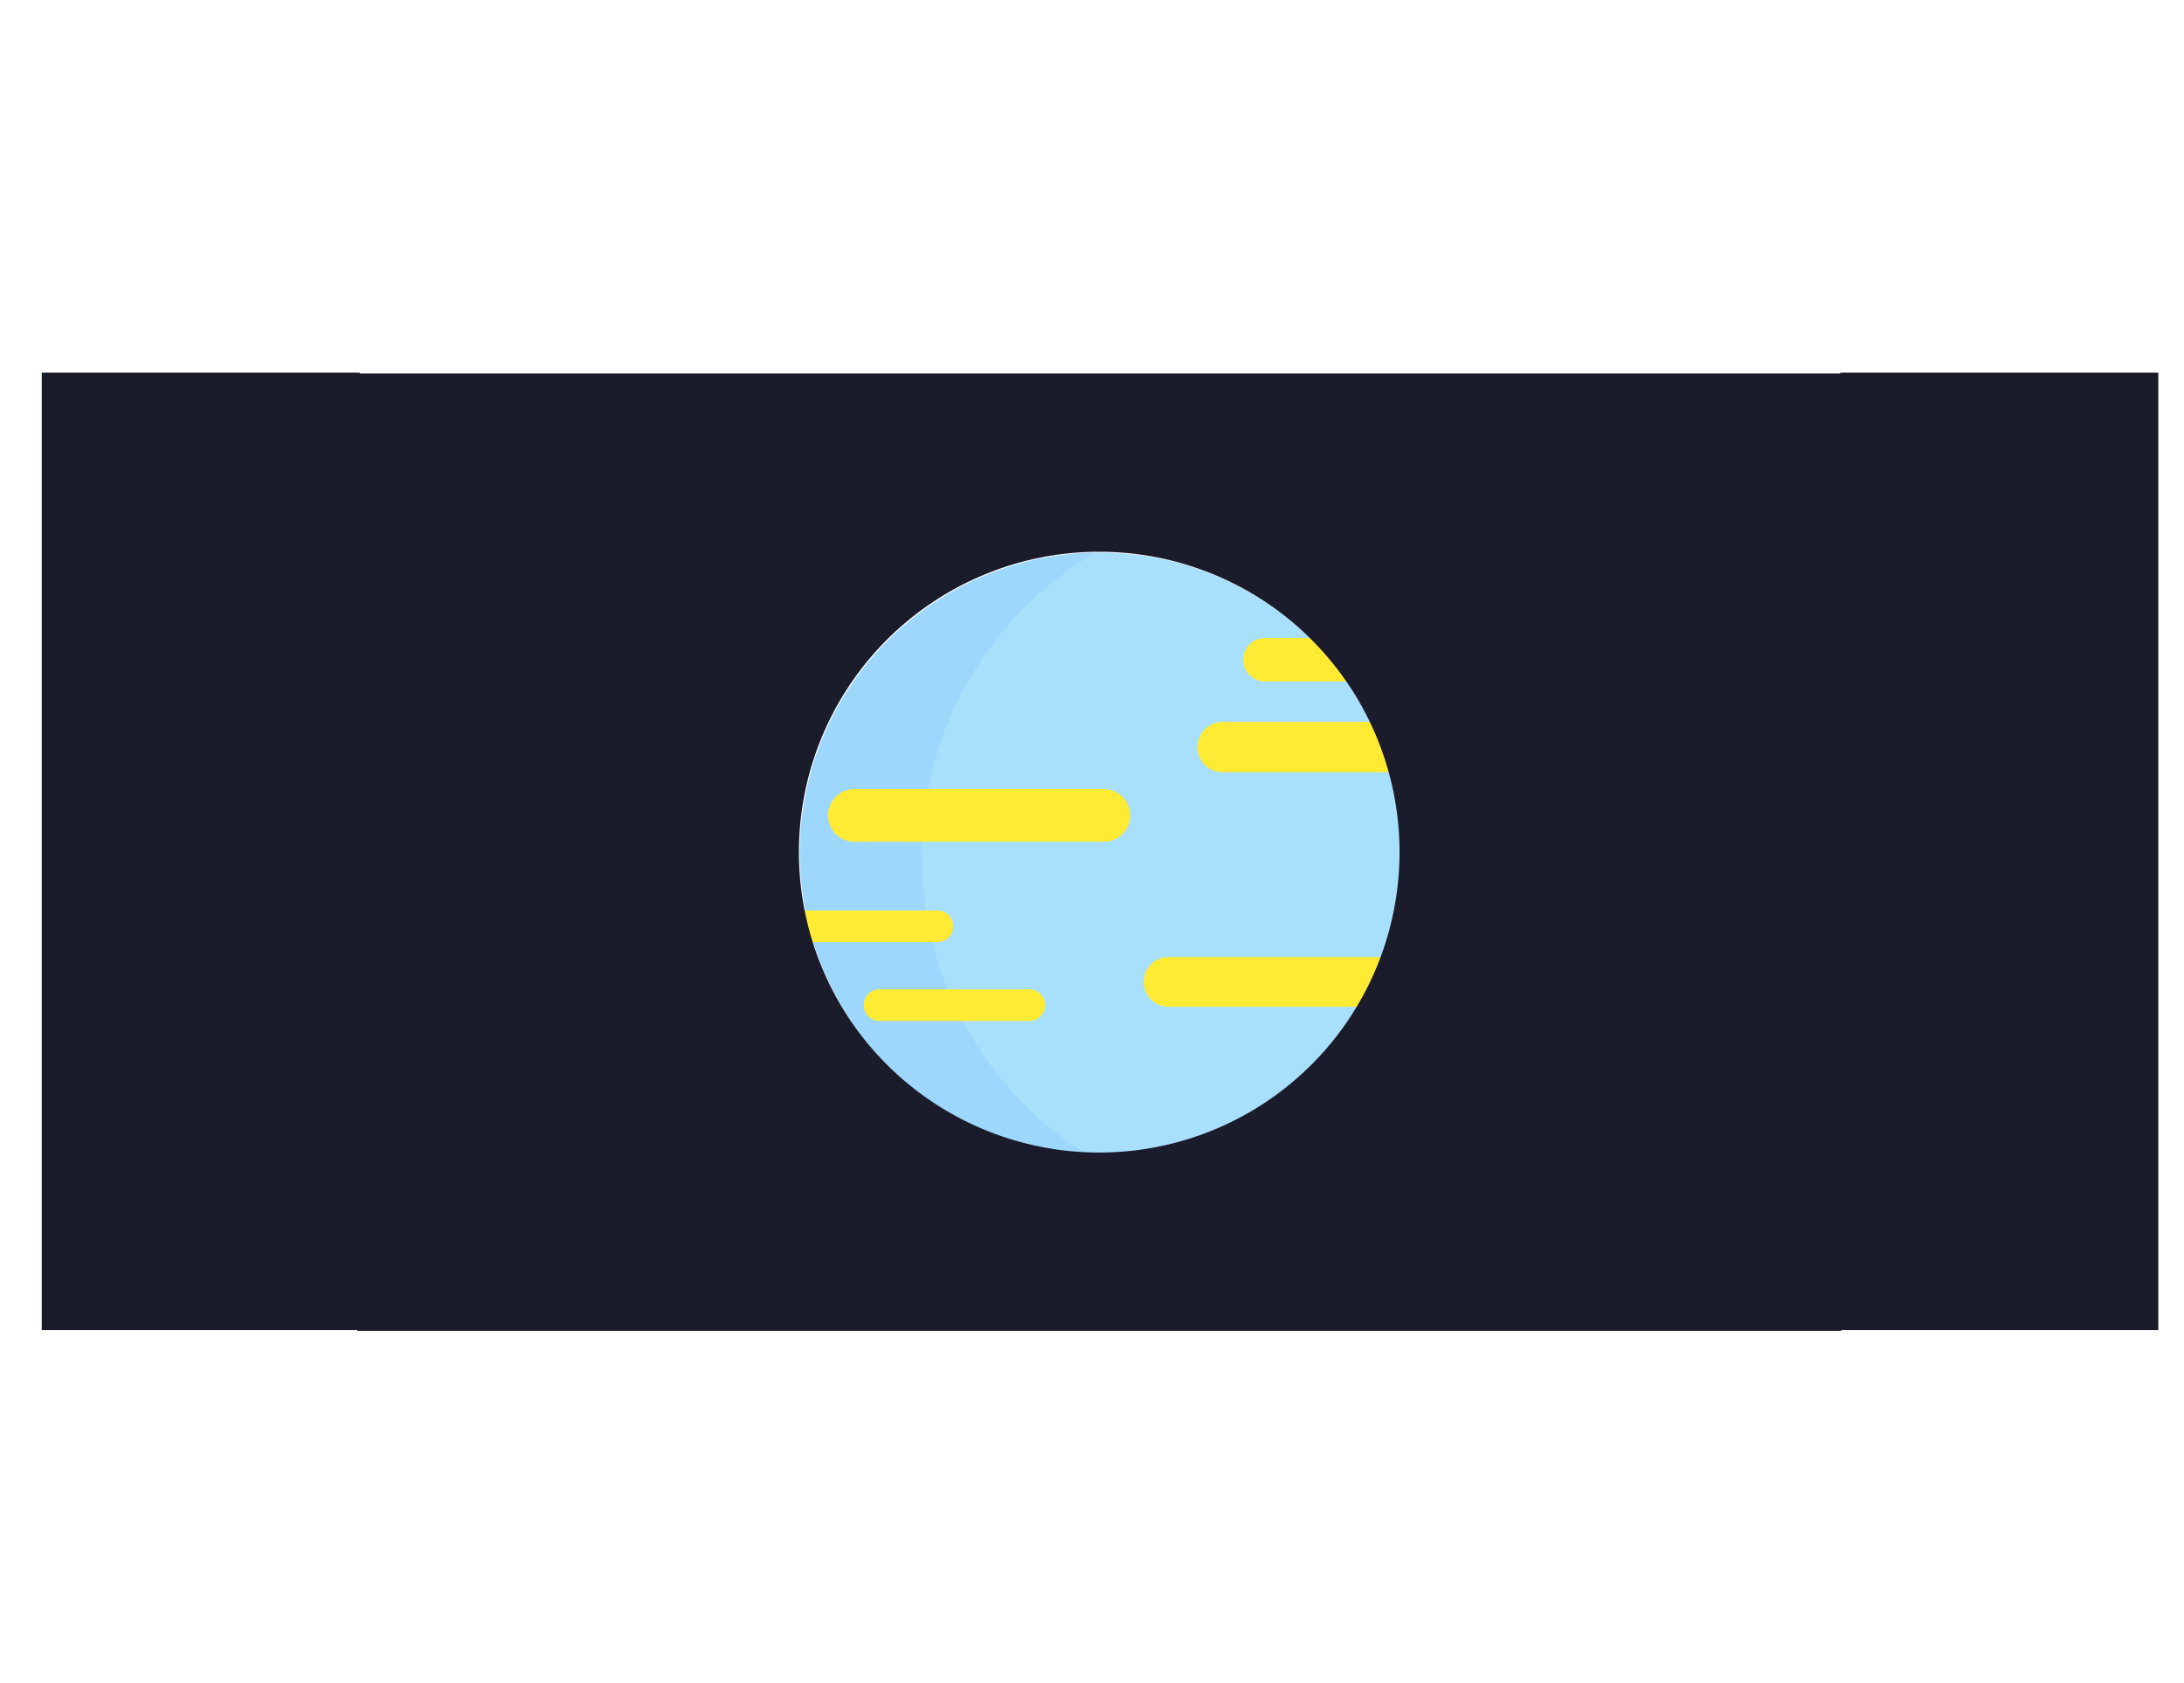 <svg xmlns="http://www.w3.org/2000/svg" viewBox="0 0 680 524"><defs><style>.cls-1{fill:#a8e0fc;}.cls-2{fill:#93cefc;opacity:0.5;}.cls-3{fill:#ffeb34;}.cls-4{fill:#1b1c2b;}</style></defs><title>planet2</title><g id="Moon"><circle class="cls-1" cx="342.5" cy="265.5" r="93.5"/><path class="cls-2" d="M287,266.5A109.46,109.46,0,0,1,341.13,172a93.5,93.5,0,0,0-3.44,186.86A109.4,109.4,0,0,1,287,266.5Z"/></g><g id="Pattern"><path class="cls-3" d="M455.35,224.71h-74.7a7.83,7.83,0,0,0,0,15.66h74.7a7.83,7.83,0,0,0,0-15.66Z"/><path class="cls-3" d="M458.37,198.58H393.63a6.79,6.79,0,0,0,0,13.57h64.74a6.79,6.79,0,0,0,0-13.57Z"/><path class="cls-3" d="M344,245.62H266A8.18,8.18,0,0,0,266,262h78a8.18,8.18,0,0,0,0-16.35Z"/><path class="cls-3" d="M291.87,283.4H244.82a4.93,4.93,0,0,0,0,9.86h47.05a4.93,4.93,0,0,0,0-9.86Z"/><path class="cls-3" d="M320.69,307.94H273.64a4.94,4.94,0,0,0,0,9.87h47.05a4.94,4.94,0,0,0,0-9.87Z"/><path class="cls-3" d="M437.43,297.89H363.57a7.75,7.75,0,0,0,0,15.49h73.86a7.75,7.75,0,0,0,0-15.49Z"/></g><g id="Background"><path class="cls-4" d="M672,116H573v.25H112V116H13V414h98.25v.25h462V414H672ZM342.25,358.75a93.5,93.5,0,1,1,93.5-93.5A93.5,93.5,0,0,1,342.25,358.75Z"/></g></svg>